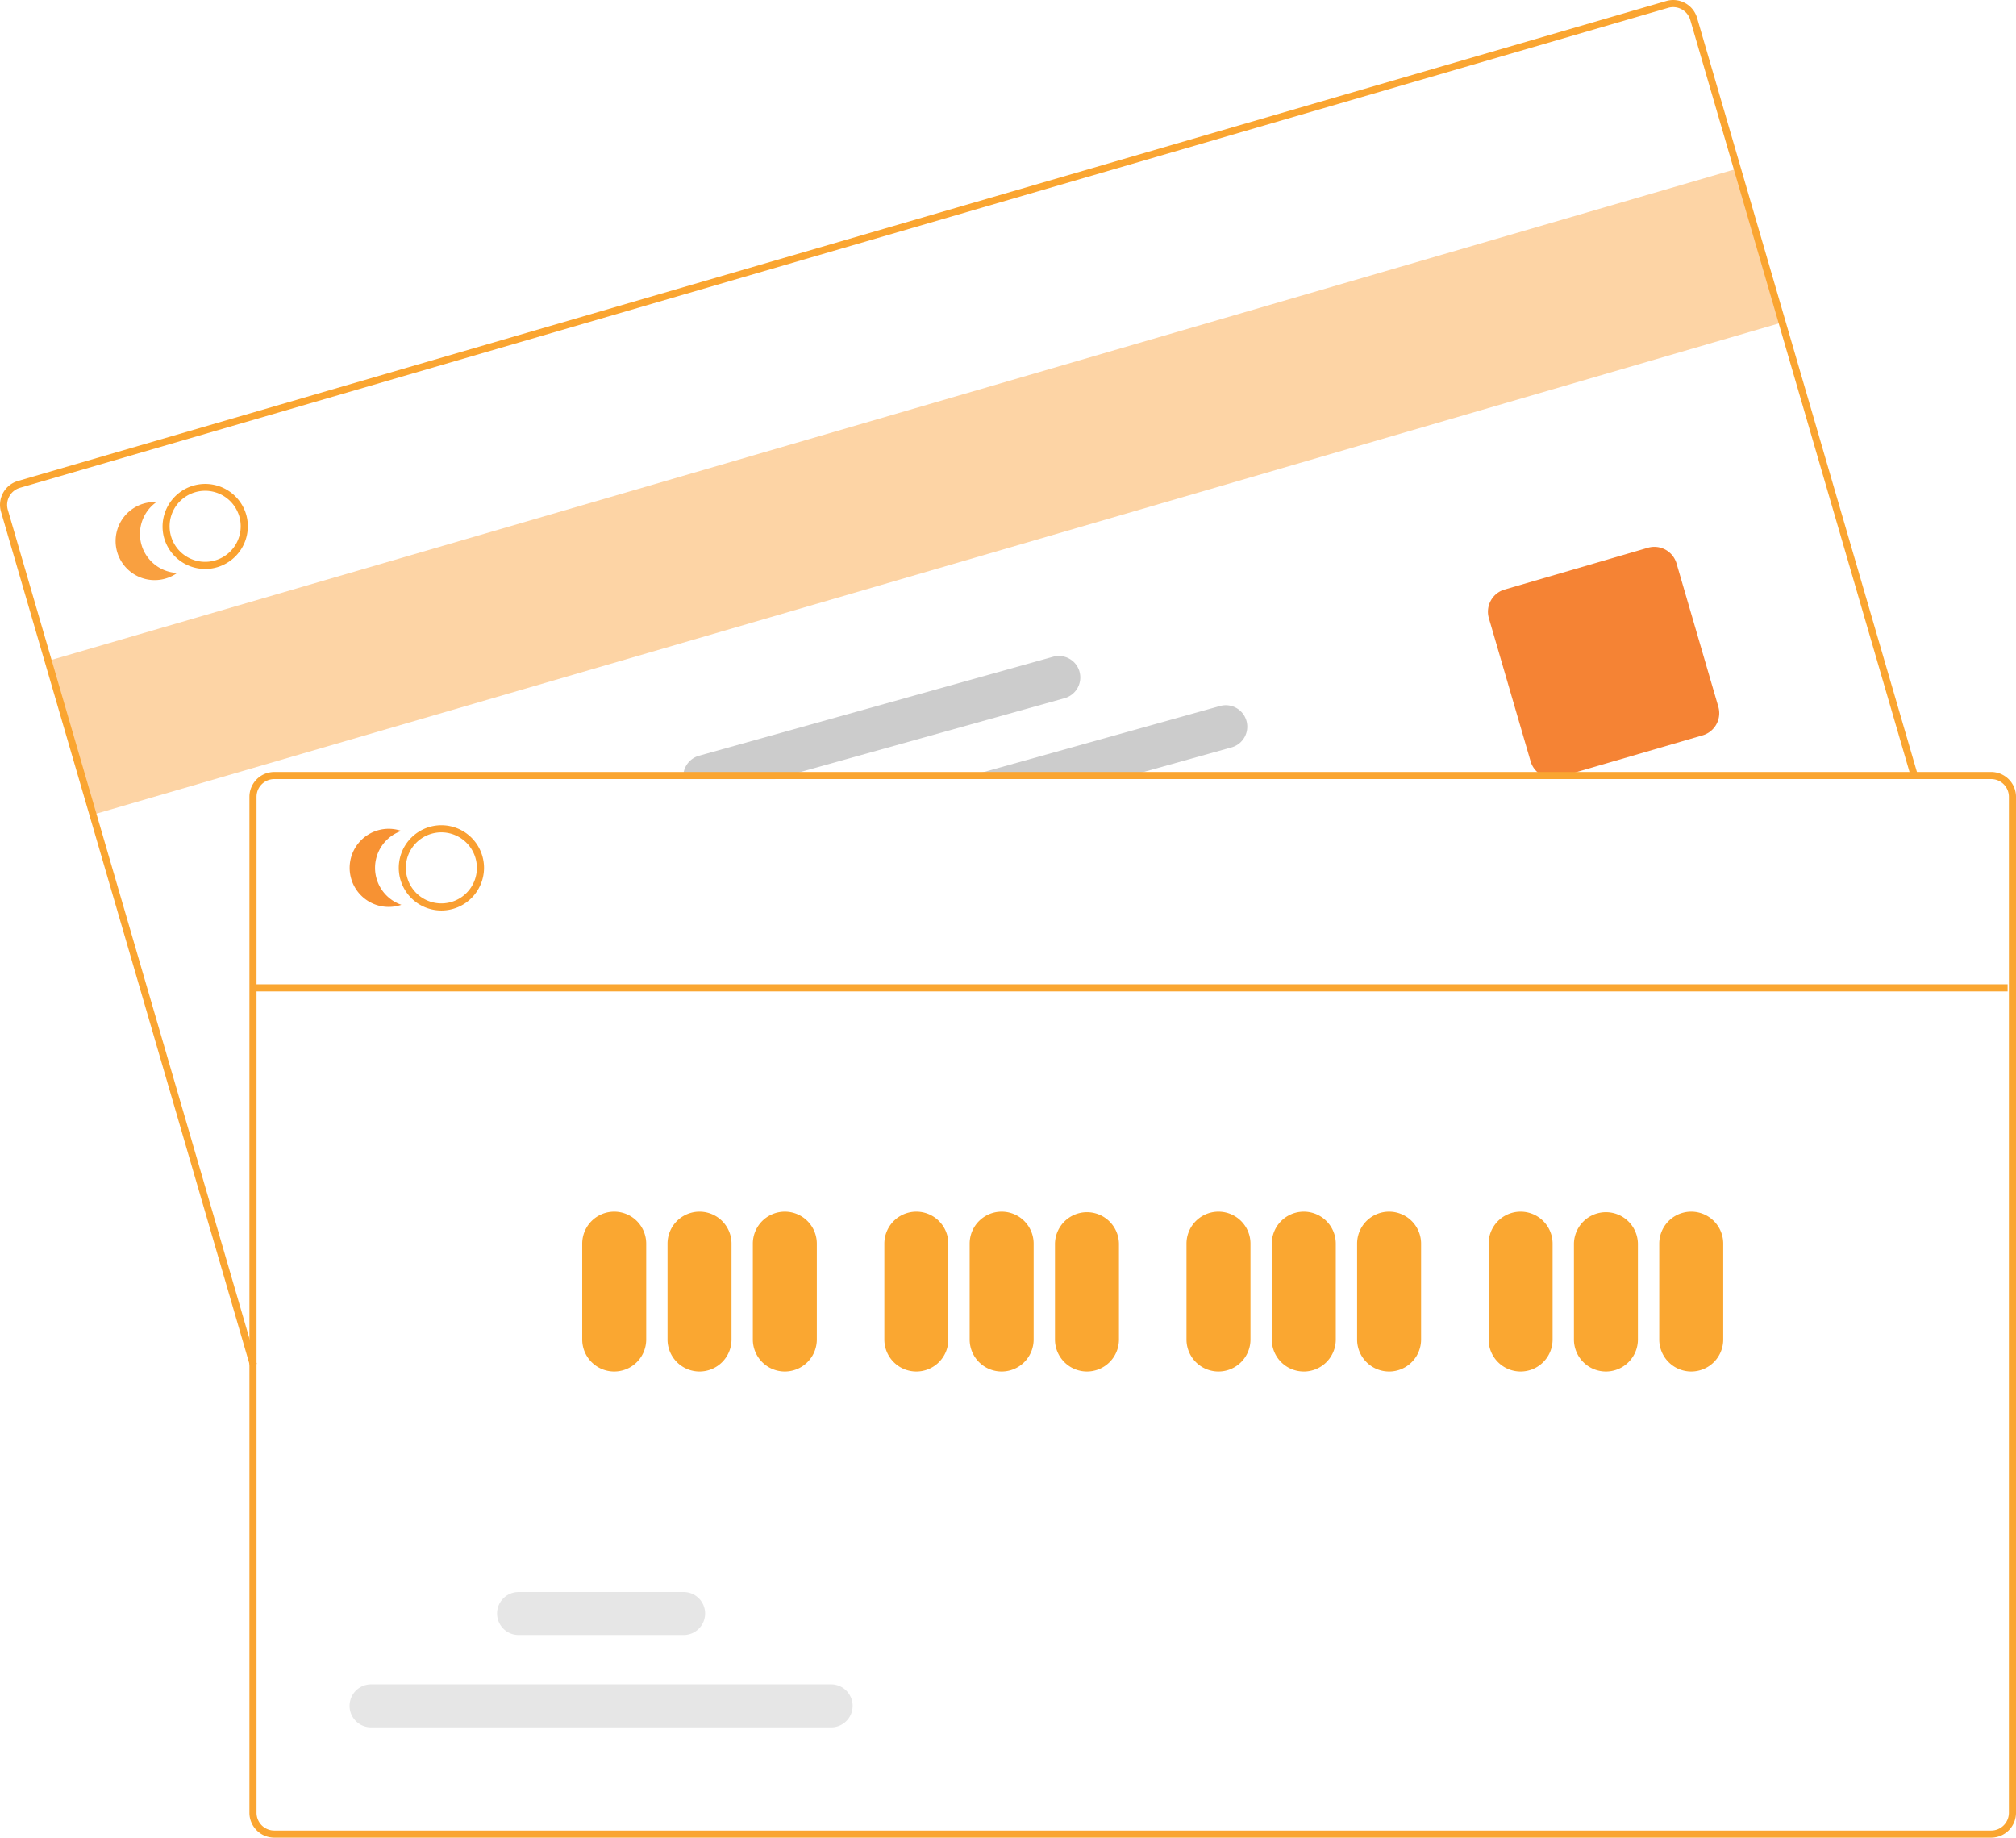 <svg xmlns="http://www.w3.org/2000/svg" width="222" height="202.339" viewBox="0 0 222 202.339">
  <g id="Group_3" data-name="Group 3" transform="translate(-0.001 -0.001)">
    <rect id="Rectangle_5" data-name="Rectangle 5" width="193.744" height="17.639" transform="translate(5.305 72.765) rotate(-16.244)" fill="#f99d32" opacity="0.441"/>
    <path id="Path_50" data-name="Path 50" d="M343.6,341.874,316.183,247.84a2.738,2.738,0,0,1,1.864-3.395L499.554,191.6a2.743,2.743,0,0,1,3.4,1.863l24.29,83.308-.752.219L502.2,193.681a1.961,1.961,0,0,0-2.427-1.331L318.266,245.2a1.956,1.956,0,0,0-1.332,2.425l27.417,94.035Z" transform="translate(-316.071 -191.488)" fill="#faa531"/>
    <path id="Path_51" data-name="Path 51" d="M741.826,370.89a2.549,2.549,0,0,1-2.444-1.832l-4.6-15.772a2.545,2.545,0,0,1,1.731-3.152l15.783-4.6a2.547,2.547,0,0,1,3.154,1.73l4.6,15.772a2.545,2.545,0,0,1-1.731,3.152l-15.783,4.6a2.537,2.537,0,0,1-.711.1Z" transform="translate(-570.829 -285.221)" fill="#f58334"/>
    <path id="Path_52" data-name="Path 52" d="M371,331.033a4.58,4.58,0,0,0-.168-.477,4.7,4.7,0,0,0-8.967,2.609,4.446,4.446,0,0,0,.113.493,4.7,4.7,0,0,0,4.513,3.379,4.6,4.6,0,0,0,1.311-.188,4.7,4.7,0,0,0,3.2-5.816Zm-3.417,5.065a3.92,3.92,0,0,1-4.854-2.66,4.459,4.459,0,0,1-.11-.493,3.913,3.913,0,0,1,7.453-2.167,3.268,3.268,0,0,1,.176.473,3.913,3.913,0,0,1-2.666,4.846Z" transform="translate(-343.895 -274.391)" fill="#faa231"/>
    <path id="Path_53" data-name="Path 53" d="M351.425,337.521a4.3,4.3,0,0,1,1.647-4.716,4.3,4.3,0,1,0,2.277,7.81A4.306,4.306,0,0,1,351.425,337.521Z" transform="translate(-335.841 -277.526)" fill="#f9a040"/>
    <path id="Path_54" data-name="Path 54" d="M617.458,391.737a2.365,2.365,0,0,0-2.916-1.643l-25.986,7.263-2.8.782h17.575l2.8-.782,9.688-2.707A2.366,2.366,0,0,0,617.458,391.737Z" transform="translate(-480.197 -312.358)" fill="#ccc"/>
    <path id="Path_55" data-name="Path 55" d="M551.93,377.872a2.366,2.366,0,0,0-2.916-1.639l-38.993,10.9a2.374,2.374,0,0,0-1.71,2.57h10.095l2.8-.782,29.082-8.128a2.368,2.368,0,0,0,1.64-2.918Z" transform="translate(-433.053 -303.918)" fill="#ccc"/>
    <path id="Path_56" data-name="Path 56" d="M578.036,408.8H388.981a2.742,2.742,0,0,0-2.74,2.738V523.4a2.742,2.742,0,0,0,2.74,2.738H578.036a2.742,2.742,0,0,0,2.74-2.738V411.536a2.742,2.742,0,0,0-2.74-2.738Zm1.957,114.6a1.957,1.957,0,0,1-1.957,1.956H388.981a1.957,1.957,0,0,1-1.957-1.956V411.536a1.957,1.957,0,0,1,1.957-1.956H578.036a1.957,1.957,0,0,1,1.957,1.956Z" transform="translate(-358.774 -323.799)" fill="#faa531"/>
    <path id="Path_57" data-name="Path 57" d="M432.934,433.187a4.694,4.694,0,1,1,4.7-4.694A4.7,4.7,0,0,1,432.934,433.187Zm0-8.605a3.911,3.911,0,1,0,3.914,3.911A3.913,3.913,0,0,0,432.934,424.582Z" transform="translate(-384.333 -332.933)" fill="#f99f32"/>
    <path id="Path_58" data-name="Path 58" d="M417.218,429.1a4.3,4.3,0,0,1,2.9-4.067,4.3,4.3,0,1,0,0,8.134,4.3,4.3,0,0,1-2.9-4.067Z" transform="translate(-375.917 -333.542)" fill="#f79233"/>
    <path id="Path_59" data-name="Path 59" d="M483.4,550.179a3.526,3.526,0,0,1-3.523-3.52V536.1a3.523,3.523,0,0,1,7.046,0v10.561A3.526,3.526,0,0,1,483.4,550.179Z" transform="translate(-415.762 -399.164)" fill="#faa731"/>
    <path id="Path_60" data-name="Path 60" d="M507.4,550.179a3.526,3.526,0,0,1-3.523-3.52V536.1a3.523,3.523,0,0,1,7.046,0v10.561A3.526,3.526,0,0,1,507.4,550.179Z" transform="translate(-430.368 -399.164)" fill="#faa731"/>
    <path id="Path_61" data-name="Path 61" d="M531.4,550.179a3.525,3.525,0,0,1-3.523-3.52V536.1a3.523,3.523,0,0,1,7.046,0v10.561A3.526,3.526,0,0,1,531.4,550.179Z" transform="translate(-444.974 -399.164)" fill="#faa731"/>
    <path id="Path_62" data-name="Path 62" d="M568.4,550.179a3.525,3.525,0,0,1-3.523-3.52V536.1a3.523,3.523,0,0,1,7.046,0v10.561A3.525,3.525,0,0,1,568.4,550.179Z" transform="translate(-467.492 -399.164)" fill="#faa731"/>
    <path id="Path_63" data-name="Path 63" d="M592.4,550.179a3.525,3.525,0,0,1-3.523-3.52V536.1a3.523,3.523,0,0,1,7.046,0v10.561A3.526,3.526,0,0,1,592.4,550.179Z" transform="translate(-482.098 -399.164)" fill="#faa731"/>
    <path id="Path_64" data-name="Path 64" d="M616.4,550.179a3.526,3.526,0,0,1-3.523-3.52V536.1a3.523,3.523,0,0,1,7.045,0v10.561A3.525,3.525,0,0,1,616.4,550.179Z" transform="translate(-496.703 -399.164)" fill="#faa731"/>
    <path id="Path_65" data-name="Path 65" d="M653.4,550.179a3.525,3.525,0,0,1-3.523-3.52V536.1a3.523,3.523,0,0,1,7.046,0v10.561A3.525,3.525,0,0,1,653.4,550.179Z" transform="translate(-519.221 -399.164)" fill="#faa731"/>
    <path id="Path_66" data-name="Path 66" d="M677.4,550.179a3.525,3.525,0,0,1-3.523-3.52V536.1a3.523,3.523,0,0,1,7.046,0v10.561a3.525,3.525,0,0,1-3.523,3.52Z" transform="translate(-533.827 -399.164)" fill="#faa731"/>
    <path id="Path_67" data-name="Path 67" d="M701.4,550.179a3.525,3.525,0,0,1-3.523-3.52V536.1a3.523,3.523,0,0,1,7.046,0v10.561a3.525,3.525,0,0,1-3.523,3.52Z" transform="translate(-548.433 -399.164)" fill="#faa731"/>
    <path id="Path_68" data-name="Path 68" d="M738.4,550.179a3.525,3.525,0,0,1-3.523-3.52V536.1a3.523,3.523,0,0,1,7.046,0v10.561A3.525,3.525,0,0,1,738.4,550.179Z" transform="translate(-570.951 -399.164)" fill="#faa731"/>
    <path id="Path_69" data-name="Path 69" d="M762.4,550.179a3.525,3.525,0,0,1-3.523-3.52V536.1a3.523,3.523,0,0,1,7.045,0v10.561A3.526,3.526,0,0,1,762.4,550.179Z" transform="translate(-585.556 -399.164)" fill="#faa731"/>
    <path id="Path_70" data-name="Path 70" d="M786.4,550.179a3.525,3.525,0,0,1-3.523-3.52V536.1a3.523,3.523,0,0,1,7.046,0v10.561A3.525,3.525,0,0,1,786.4,550.179Z" transform="translate(-600.162 -399.164)" fill="#faa731"/>
    <path id="Path_71" data-name="Path 71" d="M467.444,670.381H416.779a2.365,2.365,0,1,1,0-4.731h50.665a2.365,2.365,0,1,1,0,4.731Z" transform="translate(-375.918 -480.186)" fill="#e6e6e6"/>
    <path id="Path_72" data-name="Path 72" d="M476.456,644.381H458.279a2.365,2.365,0,1,1,0-4.731h18.178a2.365,2.365,0,1,1,0,4.731Z" transform="translate(-401.175 -464.356)" fill="#e6e6e6"/>
    <rect id="Rectangle_6" data-name="Rectangle 6" width="192.969" height="0.782" transform="translate(28.109 108.381)" fill="#faa631"/>
  </g>
</svg>
